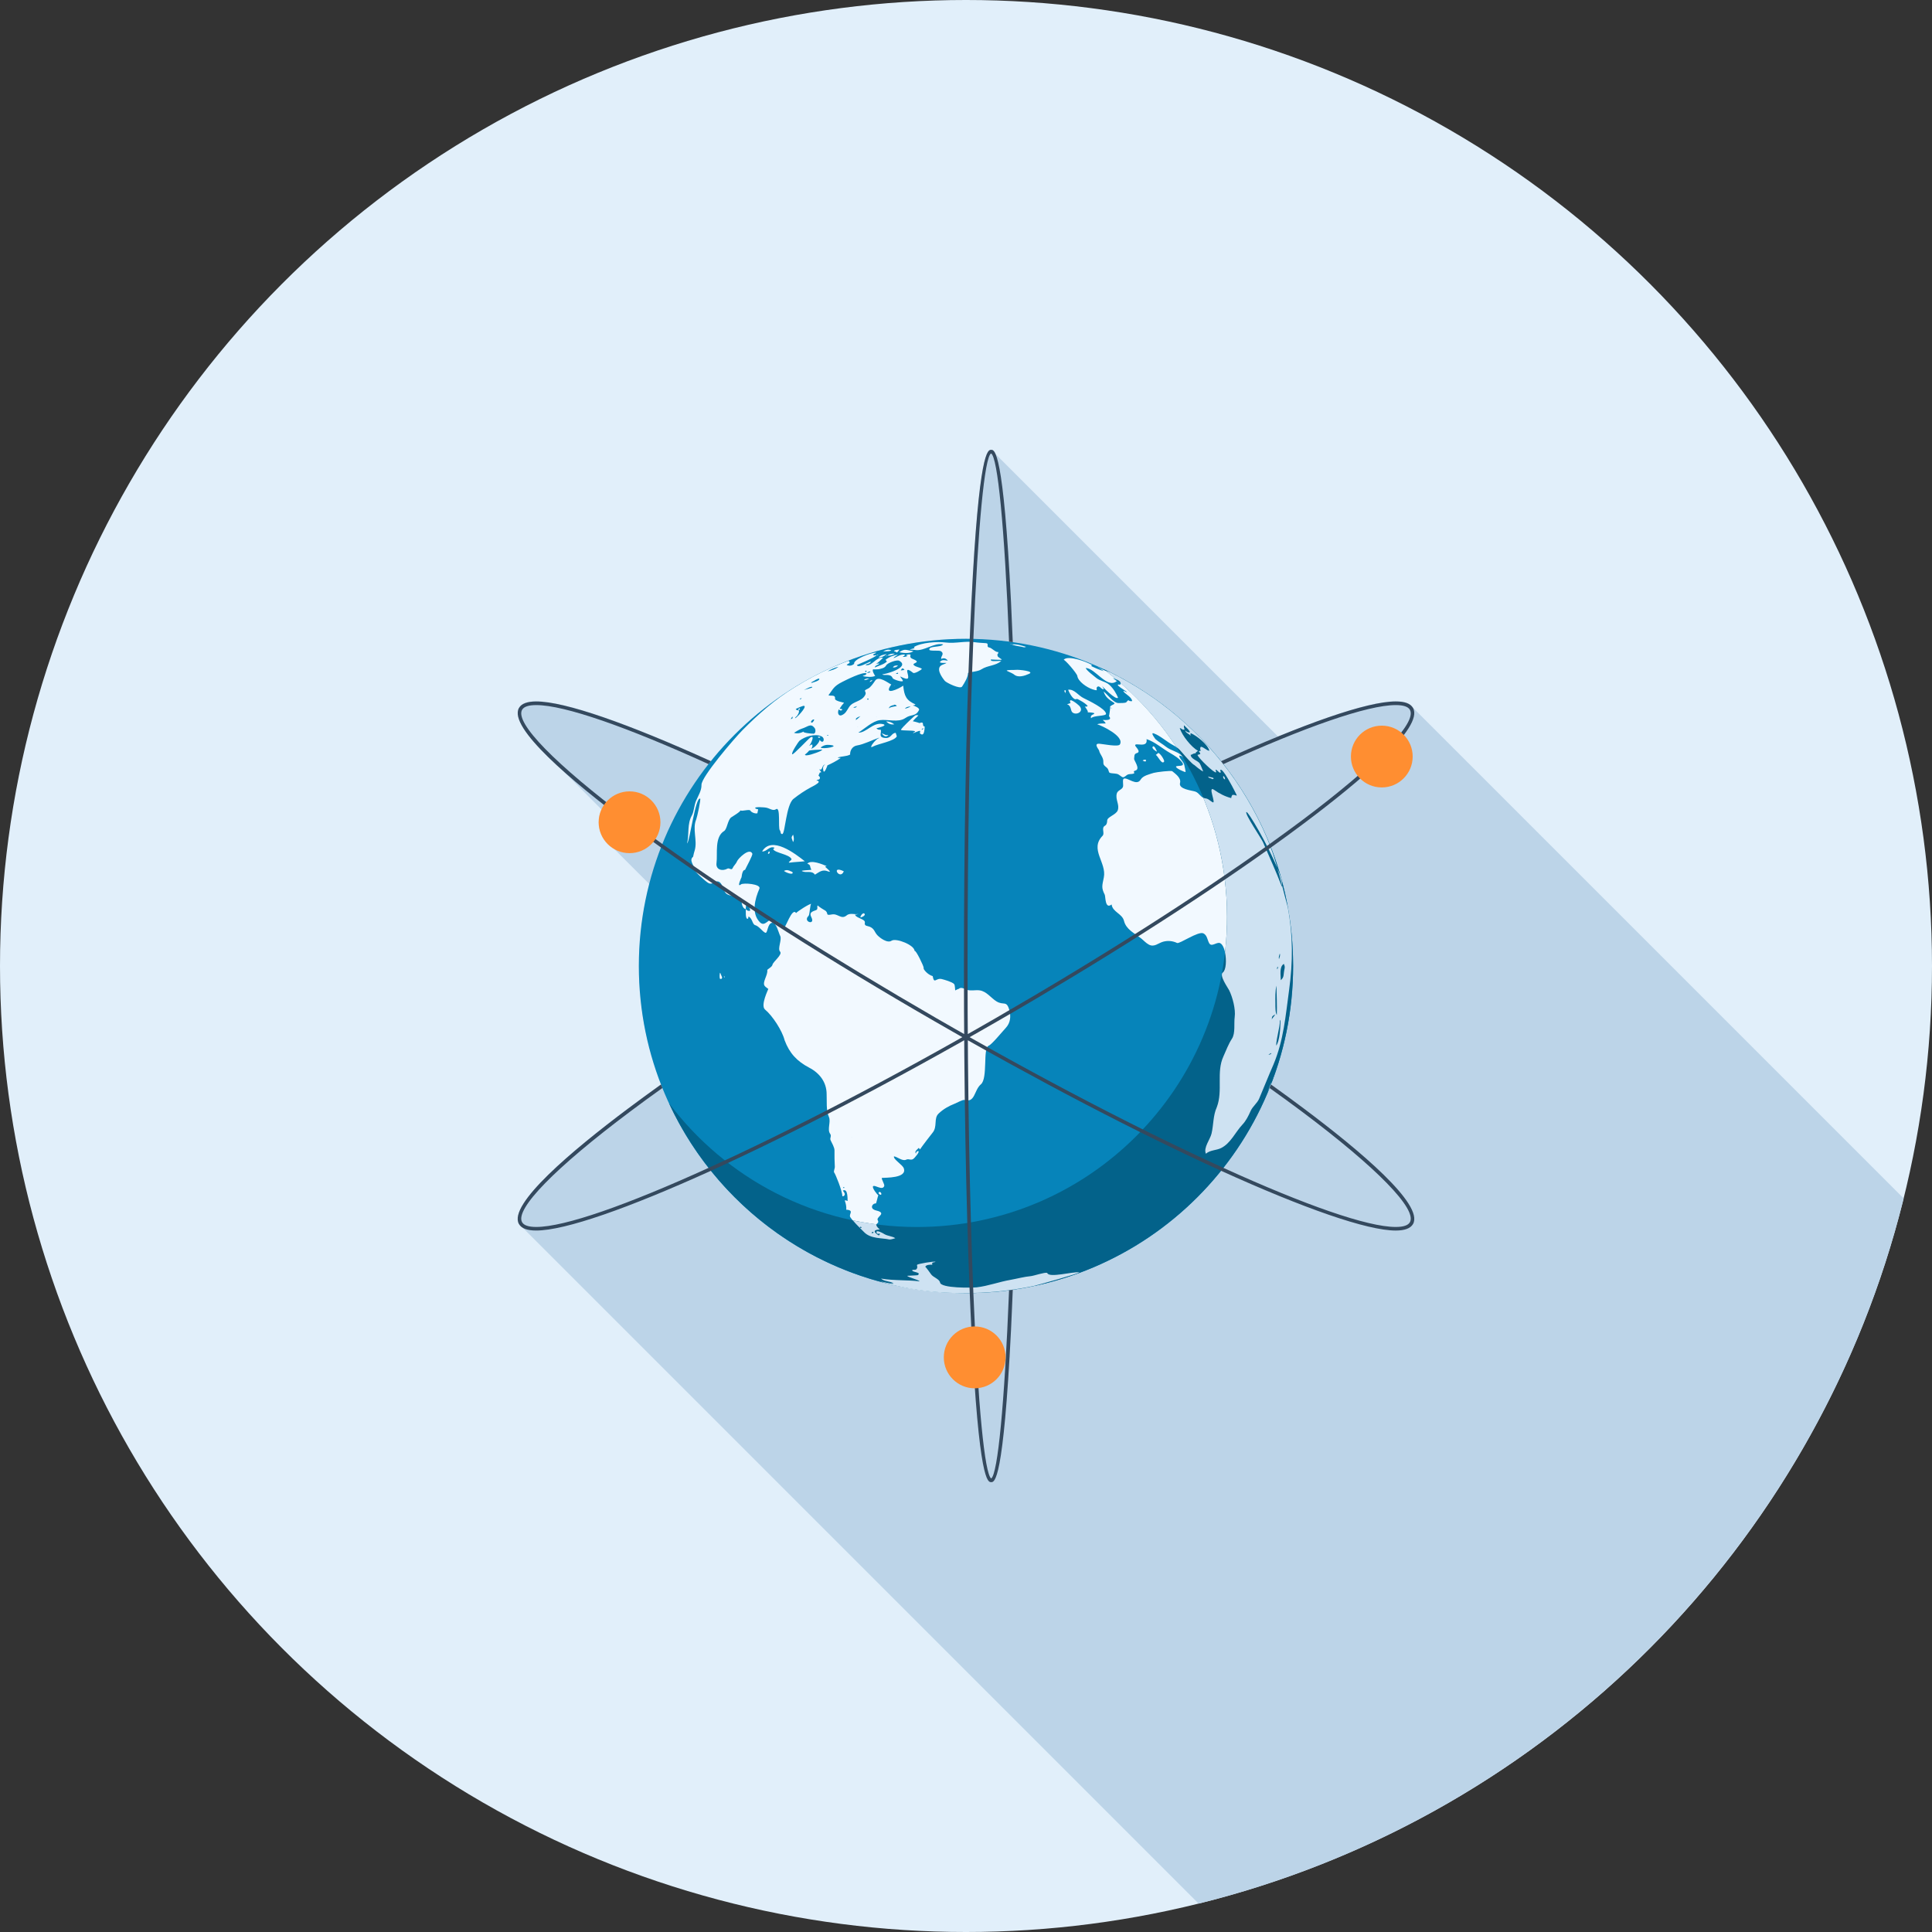 <svg xmlns="http://www.w3.org/2000/svg" viewBox="0 0 512 512" enable-background="new 0 0 512 512"><rect x="0" y="0" width="512" height="512" fill="#333333" stroke="none"/><circle cx="256" cy="256" r="256" fill="#E1EFFA"/><path d="M504.492 317.586l-130.012-130.01c-.044-.092-.133-.179-.261-.266l-.532-.53c-.842-.622-2.074-.929-3.758-.929-5.78 0-16.765 3.392-31.24 9.334l-.013-.008-74.739-74.747-.041-.046c-.515-1.183-.934-1.196-1.196-1.196-.886 0-3.231 0-5.217 40.356-.182 3.141-.358 6.367-.492 9.728v.044l-.968-.044c-11.013 0-21.491 2.122-31.117 5.837h-.046l-.62.264c-1.014.399-2.079.794-3.052 1.239-.264.084-.53.177-.791.31-1.595.717-3.174 1.516-4.733 2.342v-.003l-.532.266c-.612.31-1.193.668-1.812 1.019-.883.527-1.861 1.014-2.739 1.59l-1.329.883c-1.777 1.152-3.512 2.365-5.197 3.63-.517.387-1.006.801-1.51 1.201-.832.653-1.69 1.288-2.486 1.976l-.507.474c-4.032 3.469-7.729 7.299-11.057 11.438l-.059.067-.056-.02.056-.069c-21.883-9.946-38.679-15.864-46.318-15.864-2.396 0-3.901.576-4.559 1.728-.154.261-.241.55-.302.863l-.013.205c-.015.253-.015.512.013.794l.059.276c.049.276.131.568.228.873l.1.264c.136.361.305.742.517 1.126l.038.079c.689 1.283 1.697 2.701 2.985 4.221l.174.177.092.087c2.004 2.324 4.613 4.882 7.572 7.529l.069.074 10.301 10.345.077.082c-.463 1.016-.783 2.109-.783 3.32 0 .717.123 1.393.292 2.058l.123.394c.614 1.91 1.871 3.507 3.558 4.526l9.464 9.464.049.056c-1.802 6.904-2.834 14.106-2.834 21.56 0 11.087 2.122 21.614 5.962 31.378-2.998 2.127-6.141 4.419-8.835 6.421-14.804 11.131-31.867 25.457-28.908 30.628l.837.835 179.256 179.259c91.871-22.72 164.145-95.02 186.842-186.888z" fill="#BCD4E8"/><path d="M342.692 255.987c0 47.875-38.822 86.7-86.705 86.7-47.877 0-86.687-38.825-86.687-86.7 0-47.885 38.81-86.694 86.687-86.694 47.882 0 86.705 38.812 86.705 86.694z" fill="#0684BA"/><path d="M235.704 328.474c.353.054 1.277-.261 1.551-.338-.653-.512-2.04-.579-2.87-1.075.074.028-2.601-1.572-2.028-.246.133.315.645.028.87.189-.31.479-.456.33-.105.548 0-.008-2.975-1.61.018-1.723-2.068-1.846.131-1.27-.525-2.45-.443-.796 1.746-1.551.563-2.255-.556-.315-1.18-.261-1.754-.668-.824-.584-.046-1.628.712-1.531.077 0 .479-1.856.62-2.163-.218-.1-1.754-1.987-1.377-2.396.453-.466 2.445 1.234 2.941-.031.184-.456-.709-1.677-.632-2.176.906-.092 6.82.133 5.814-2.573-.358-.947-2.844-2.365-2.588-3.146.876.133 2.294 1.375 3.228.886.765-.387 1.367.451 2.168-.451.143-.161 1.449-1.559 1.073-1.825-.397-.008-.617.21-.65.689-.479-.64.338-1.083.765-1.546.087.141.182.279.302.415.484-.753 3.231-4.321 3.313-4.39 1.4-1.638.246-3.814 1.633-5.12 1.265-1.196 2.639-1.969 4.221-2.593.484-.202 2.232-1.121 2.583-1.004 2.9.883 2.55-2.593 4.401-4.152 1.874-1.572.484-9.6 2.022-10.197.829-.323 3.31-3.361 4.572-4.754 1.242-1.334 1.405-3.054.927-4.741-.73-2.614-1.467-1.137-3.351-2.255-1.495-.899-2.655-2.696-4.516-2.949-1.088-.148-2.24.197-3.32-.133-.448-.156-1.708-.901-2.163-.261.069-.113-1.019.392-.945.428-.123-.074-.018-1.426-.366-1.748-.566-.54-2.506-1.096-3.205-1.27-1.608-.415-2.012 1.503-2.437-.791-1.329-.353-2.647-1.91-2.422-2.289.131-.164-2.074-4.8-2.368-4.372-.023-1.567-4.854-3.476-6.075-2.739-1.098.799-3.131-.724-3.807-1.454-.773-.822-.737-1.708-2.028-2.24-.538-.233-1.475-.115-1.272-1.055.218-.998-2.376-1.19-2.614-2.153.374.059.678-.123 1.006-.215-.993.356-2.22-.379-3.215.428-1.434 1.201-2.312-.561-3.904-.253-1.999.387-.645-.343-1.917-1.119.527.323-2.348-1.321-1.672-1.265-.612-.069.077.991-.589 1.229-1.039.387-1.946.62-1.272 1.897 1.152 2.284-2.412 1.201-.735-.369.305-.276.392-3.261.727-3.164-.428-.131-3.684 1.987-4.045 2.424-1.055-1.664-2.803 4.145-3.397 4.178-.305-1.413-1.667-1.994-2.834-2.437-1.016-.376-2.035 2.035-3.343.709-2.353-2.368-1.329-6.188-.141-8.911.52-1.244-4.306-1.623-4.908-1.124-1.18.975.177-1.974.169-1.894.141-1.19.415-1.976.929-1.956.312-.719 2.107-3.93 1.928-4.314-.732-1.697-3.779 1.298-4.06 2.051-.3.737-.891 1.152-1.17 1.812-.292.66-.85-.151-1.344.105-1.313.753-3.19.369-2.908-1.531.302-2.319-.576-6.856 2.01-8.428.783-.492.911-2.772 1.823-3.581.108-.105 2.721-1.615 2.465-1.91.389.399 2.435-.415 2.708.118.182.433 1.39.888 1.833.65-.028.054.197-1.014.197-1.024-.049-.01-.835-.123-.794-.387.074-.34 2.537-.11 2.604-.102 1.155.082 2.033 1.05 2.89.468 1.324-.904.512 5.046 1.047 5.586.289.33.084 1.047.645.983.75-.069.998-7.734 2.964-9.321 1.449-1.152 3.005-2.199 4.616-3.062.512-.261 1.825-.904 2.092-1.398-.054-.238-.317-.54-.563-.279-.087-.468.701-.184.845-.671.148-.502-.402-.65-.346-.824-.02.041.492-1.006.33-.852l.02.102c.814.118-.169-.758-.21-.87 1.047.543.612-1.144 1.628-1.236-.73.31-.589 1.124-.494 1.618.218 1.085 1.17-1.505 1.062-1.4.957-.407 2.488-1.203 3.528-1.946-.246-.113-.507.084-.786-.133 1.057-.381 2.253-.246 3.287-.783-.056-1.078.596-2.202 1.792-2.412 1.851-.294 4.032-1.434 5.878-2.066-.287.653.156.154.653.387-.596-1.562-3.884 2.908-2.324 1.992 1.329-.758 5.77-1.446 6.377-2.739-.013-.054-.302-.916-.289-.916-1.096 0-1.193 1.359-2.527 1.359-2.465-.038-.998-1.546-1.495-2.214-.435.1-.806-.036-1.098-.366.236-.056 3.277-.748 1.672-1.114-2.609-.558-4.316 2.335-6.464 2.276 1.6-.988 3.766-3.067 5.704-3.313 2.068-.287 4.915.727 6.743-.553 1.597-1.119 2.711-.294 3.63-2.122.284-.499-1.175-1.121-1.559-1.201.161-.189.492 0 .599-.302-2.419-1.085-2.934-2.171-3.22-4.964-1.239.893-5.396 2.811-3.174-.312-.794-.348-3.315-2.44-4.275-1.001-.453.653-1.152 1.756-1.882 2.094-1.664.748-.197.596-.745 1.692-.942 1.828-3.187 1.572-4.25 3.167-.668 1.004-.888 1.708-1.935 2.179-.909.404-1.257-.676-.812-1.539.33.366.62.415.886.148.077-.374-.494-.189-.653-.343.325-.563.712-1.075 1.165-1.556-.154-.079-2.483-.456-2.396-1.07.156-1.26-1.446-.568-1.728-.955 1.244-1.562 1.249-2.296 3.686-3.515.837-.422 5.514-2.813 6.392-2.22-.113.543-.707.422-1.006.699.678.182 2.627.387 3.302-.082-.154-.115-.947-1.428-.53-1.723-.074.056 1.336.018 1.444-.01.75-.184 1.58-.276 2.007-1.042.376-.668 2.844-1.546 3.436-1.216 3.231 1.825-4.385 3.779-4.46 3.571.151.545 2.217-.361 2.719 1.037.128.351 2.468 1.111 2.703.773.131-.159-.66-1.011-.707-1.219 2.447 1.175 2.317.573 1.915-1.068-.387-1.562 1.436.095 1.546.138.399.218 2.066-.732 2.304-1.075-.596-.471-1.631-.443-2.156-1.024-.484-.463 1.293-.584.668-1.103-.735-.62-1.925-.453-1.513-1.651-.412-.115-.817-.061-1.198.159.102.223.351.059.435.166-.399.253-.855.292-1.326.271.159-.197.561-.197.568-.604-1.262-.148-1.938.604-3.036.955.307-.463.837-.604 1.216-.942-1.208.161-2.355.604-3.308 1.388.151.146.274.284.374.453-.919.822-2.163 1.068-3.231 1.567.177-.735.957-.548 1.216-1.088-.399.008-.778.095-1.134.261.445-.064 1.823-1.423 2.132-1.774-1.974-.22-2.803 2.33-4.659 1.964.384-.443 1.162-.212 1.436-.927-.689.084-3.297 1.859-3.73.927-.02-.056 4.78-1.964 5.274-2.642-.33-.046-.673.287-.983-.105.238-.264.625-.282.904-.573-1.562-.01-6.257 1.892-5.903 2.99-.604.494-1.247.625-1.987.307.282-.443 1.306-.458.484-1.114-1.518.563-2.985 1.183-4.467 1.818-3.364 1.495-6.687 3.261-9.812 5.215-5.204 3.203-9.48 6.986-13.765 11.295-2.271 2.296-10.941 12.421-10.913 14.531.036 1.559-.886 2.926-1.475 4.326-.471 1.16-.512 2.76-1.088 3.817-1.257 2.243-.681 4.838-1.249 7.411.714-.517 2.186-12.337 3.456-11.889.248.077-.791 4.892-1.037 5.501-1.078 2.468.325 5.494-.369 8.087-.092.246-.445 1.569-.461 1.818-1.183.919.32 2.294.312 3.295 0 .589 3.044 3.267 3.63 3.599 1.277.76 1.533-.589 2.691-.333 1.047.212 1.352 2.099 1.902 2.921.75 1.119 3.599.988 4.073 1.526.338.392.069 2.573 1.354 2.88-.005-.148-.02-.929.148-1.032.402-.246 1.229 1.201.95 1.467-.42.1-.773-.054-1.08-.435 0 .182-.218 3.028.609 2.483l.092-.538c1.068.481.993 2.079 1.764 2.284 1.06.307 1.861 1.644 2.647 2.012.717.358.527-2.504 1.889-2.644 1.088-.092 1.708 2.76 2.081 3.451.558 1.001-.763 3.412-.02 4.191.742.794-1.884 2.703-2.012 3.497-.1.617-1.418 1.193-1.375 1.426.102.681-.3 1.585-.538 2.209-.666 1.784-.343 1.94.812 2.77.038.028-2.135 4.339-.888 5.443 1.974 1.615 4.572 5.609 5.204 8.141 1.295 3.456 3.264 5.571 6.554 7.299 2.691 1.398 4.588 3.804 4.588 7.014.092 1.889-.187 4.262.614 6.06.55 1.236-.502 3.274.292 4.398.512.694-.156 1.096.154 1.761.317.701 1.032 1.864 1.024 2.678-.013 1.347-.005 2.947.084 4.311.036.466-.394 1.236-.169 1.541.32.366 2.148 4.864 2.148 6.188-.005.323 1.39-.084.125-1.377 1.518-.835 1.201 2.711 1.313 2.732-1.367-.458-.484-.077-.379 1.664.067 1.037-.274.532.584.722 1.334.315 0 1.216.494 1.93 1.009 1.462 2.555 2.798 3.617 3.912 1.741 1.834 4.69 1.54 6.74 1.978.282.046-.386-.095 0 0zm5.648-141.32c-.481.422-.998.504-1.536.668.376-.576.952-.479 1.536-.668zm-4.508-.394c.343-.036.625.056.814.307.005.125-1.856.218-2.13.704.225-.822.921-.694 1.316-1.011.189.243-.395.317 0 0zm-4.552 3.215c.397.095-.561-.082 0 0zm-2.494-4.751c.177-.197.31-.161.397.095-.166.194-.304.156-.397-.095zm-2.48 7.416c-.691-.051.742.015 0 0zm.75-2.88c-2.419 2.273-.553.028-1.252.732l-.038.077c-.182-.225 1.223-.799 1.29-.809-.307.294-.42.077 0 0zm-.904-2.67c-.428.512-.428.512-1.039.394.322-.223.742-.141 1.039-.394zm10.78-8.512l-.563.005c.794-.645.635-.005.563-.005zm1.756-1.155c-.276.3-.645.128-.983.271.351-.685.407-.693.983-.271zm-9.776.786c.205-.189.453-.271.704-.256.246.343-1.47.538-.704.256.105-.179-.097.046 0 0zm-.448-.489c.284.123.261.246-.069.387-.231-.138-.197-.264.069-.387zm-12.629 21.571c.02 0-3.786 1.516-3.497.576-.1.294 1.306-1.068 1.011-.947.312-.131 2.862-.287 3.602-.282-.389.384-.75.517-1.116.653zm3.039-1.877c3.133.302-1.869 1.242-2.404.689.714-.609 1.536-.791 2.404-.689zm-.517-19.509c.837-.538 1.736-.952 2.829-1.201-.804.676-1.871.945-2.857 1.216l.028-.015zm.174 16.947c-.148.151-.276.141-.407 0 .187-.069.374-.126.407 0zm-.927 1.881zm-.926-1.602c1.142.532.484 2.312-.486.927-.038.819-1.469 2.204-2.243 2.368.302-.323.399-.681.31-1.075-.246-.182-.717.366-.98.358.108.499 2.051-3.328.422-2.232-.607.463-4.526 4.641-4.756 4.411-.366-.366 1.733-3.446 1.889-3.553 1.343-1.12 4.144-2 5.844-1.204zm-2.179-14.577c.159-.108 1.408-.873 1.569-.691.422.502-2.012 1.121-2.135 1.137.141-.297.371-.343.566-.446.435-.256-.195.103 0 0zm.261 10.227c-.005.054-.492 1.024-.814.64-.233-.271.727-1.077.814-.64-.038.254-.023-.122 0 0zm-2.76-7.905c.156 0 2.186-1.265 2.255-.745.021.149-2.482.781-2.255.745zm-.555 2.112c-.125.228-.246.34-.532.34.112-.235.289-.273.532-.34zm-1.423 4.905c.3-.218.955-1.285.625-1.708.174.225-1.224-.148-.584-.387.264-.092 1.861-.96 2.115-.689.456.463-1.987 3.034-2.483 3.249.045-.263.196-.368.327-.465zm1.395 3.233c1.761-.55 2.388-1.554 3.448-.21.392.502.323 1.795-.612 1.482.248.095-2.852-.207-2.286-.55-.625.402-1.825.668-2.552.346.676-.389 1.28-.824 2.002-1.068zm-2.437-3.261c.156.407.038.625-.443.701l.443-.701zm-24.896 37.844c-.794-.028.622-.028 0 0zm10.035 7.202c-.218.074.632-.139 0 0zm24.52 8.102c-.423-.064.509.044 0 0zm4.019 71.846c-.684-.117.368-.547 0 0zm1.774-35.937zm.281 22.405c-.437.141.484-.197 0 0zm2.371 24.11c-.32-.174-.32-.279-.02-.33.353.128.358.261.02.33-.138-.007.108.052 0 0zm3.121 1.378c-.323-.064-.294-.197.1-.379.266.112.238.243-.1.379zm-6.623-8.919l-.108.036c.1-.072.128-.095.108-.036zm7.767-144.277h-.02l.015-.02.005.02zm-29.443 13.955h-.02.02zm.812-.704zm137.546 53.586h.008c-1.692-6.244-2.957-12.421-5.555-18.468-3.062-7.194-7.107-13.97-11.999-20.073-4.6-5.765-9.923-10.929-15.831-15.352-2.865-2.148-5.862-4.106-8.991-5.893-1.487-.858-3.021-1.654-4.549-2.422-.681-.317-3.041-.95-3.392-1.521.023.256 1.377.945 1.551 1.134-.906-.233-3.336-1.265-3.364-1.426.044-.113.248 0 .233-.197-1.37-.863-6.495-2.747-7.521-1.359.225-.269 3.528 3.561 3.633 4.239.202 1.49 2.534 3.067 4.017 3.553 2.071.694.52-.23 1.398-.722.548-.282 1.068.937 1.592.666l.015-.038c-.141-.276-.302-.561-.471-.852-.141 0 3.743 4.019 4.242 3.151-.474-1.088-1.16-2.332-2.263-3.356-.983-.914-2.519-1.006-3.574-1.917-.54-.463-2.519-1.91-2.732-2.586 2.614.092 5.627 5.627 8.246 3.479-.351-.256-.707-.522-1.052-.812.479.148 2.662.847 1.925 1.764-2.081-.366 1.782 1.759 1.833 1.989-.374-.028-.632-.325-.983-.358.141.735 2.204 1.475 2.345 2.721-1.242.187-.701-.758-1.503.253-.261.32-1.37.225-1.987.266-1.428.123-3.013-2.312-4.076-3.062.443 1.362 1.18 1.994 2.706 2.954.737.422-1.024.612-1.014 1.219.064 0 .479.218.466.335 0 .077-.392-.279-.466-.335.156-.092-.238 2.388-.271 2.353 1.172 1.362-1.572.975-1.638 1.011.218.31.648.484.753.927-.801.056-1.446-.072-2.232.218 1.137.325 7.337 3.205 5.998 5.361-.451.707-4.664-.166-5.43-.205-1.636-.108-.113 1.556-.084 1.754.266 1.236 1.229 1.784 1.144 3.223-.069 1.024.978 1.062 1.301 1.915.274.763.113.824.906.932 1.393.172 1.421-.036 2.593.878.814.64 1.144-.612 2.127-.64 2.465-.113.366-.612 1.546-.945 1.462-.404-.407-2.703-.315-3.133.097-.607-.092-1.275.714-1.503 1.236-.333-.343-1.631-.428-1.984-.238-1.011 3.448.878 3.005-1.718 2.115.655 4.301 2.588 6.257 3.686 1.16.691 2.312 1.359 3.154 2.452.998 1.303-1.441.768-1.595 1.142-.148.412 2.158 1.457 2.527 1.446.043-.233-.279-1.569-.323-1.802-.113-.922-1.441-1.833-1.347-2.568.435.036.822.207 1.144.481-1.242-1.541-3.246-1.687-4.664-2.811-.87-.709-1.93-1.265-2.76-1.994-.005 0-1.516-1.917-.463-1.549 1.651.576 3.456 2.25 5.14 3.133 1.341.712 1.687 1.134 2.67 2.289.379.451 2.458 2.842 2.908 2.934-.015-.026 1.692 1.492 2.368 1.718-.31-.694-.579-1.562-.914-2.117-.471-.75-2.396-1.172-2.396-2.299.43.031.492-.422 1.421-.394-.499-.01.602-.735.532-.63-1.789-1.016-4.214-4.017-4.864-6.054.489.02.773.681 1.298.338-.174-.338-.218-.701-.174-1.08.148.161 1.841 1.615 1.51 1.907-.484-.008-.87-.205-1.216-.581.225.85 1.096.868 1.434 1.462.051-.236-.12-.43.077-.694 1.495.617 4.516 2.985 4.931 4.646-.653.069-1.902-1.318-2.337-.973-.148.33-.136.66.069.988-.205 0-.379.056-.556.136.233.197.374.451.415.745-.241.077-.499.151-.745.218.21.84 4.613 5.018 4.915 4.608.105-.148-.182-.568-.105-.643.241-.264.927.945 1.285.712.282-.189-.294-.566.036-.73.668-.338 3.302 4.813 3.617 5.425 1.277 2.399.428.937-.532 1.265-.148.243-.261.502-.266.799-1.546-.356-3.226-1.236-4.483-2.135-1.974-1.441.655 3.896-.497 3.223-.681-.379-1.068-.95-1.917-1.011-1.193-.125-1.546-1.426-2.647-1.792-.919-.302-4.495-.617-4.032-2.284.374-1.405-1.434-2.557-2.035-3.087-.31-.284-4.278.23-4.931.417-1.098.358-2.826.717-3.443 1.741-1.052 1.897-3.482-.604-4.467-.212-.512.207-.013 1.774-.287 2.276-.376.742-1.354.801-1.6 1.682-.422 1.633.814 2.959.246 4.46-.451 1.183-2.752 1.7-2.788 2.683-.008.512-.105 1.103-.596 1.38-1.047.586.028 1.966-.625 2.665-3.517 3.574 1.129 7.094.33 11.041-.435 2.214-.714 2.678.253 4.6.218.492.051 3.948 1.813 2.557.225 2.004 2.824 2.435 3.279 4.355.563 2.276 2.788 3.279 4.536 4.636.694.55 1.285 1.247 2.079 1.664 1.434.737 2.401-.399 3.766-.786 1.234-.34 2.514-.218 3.686.338.66.317 5.624-3.21 6.981-2.542.986.486 1.039 1.697 1.498 2.55.637 1.229 2.015-.371 2.929.036 1.631.732 2.115 6.694.722 7.788-1.016.763 1.349 4.024 1.672 4.685.919 1.841 1.761 5.064 1.475 7.114-.233 1.651.218 4.27-.722 5.729-.95 1.459-1.498 2.993-2.255 4.669-1.969 4.242-.084 9.052-1.761 13.478-1.024 2.255-.842 4.662-1.405 7.03-.358 1.526-2.196 3.715-1.49 5.309 1.124-.998 2.775-.87 4.009-1.49 2.565-1.262 3.791-4.234 5.655-6.208.991-1.039 1.623-2.353 2.204-3.661.556-1.216 1.7-1.994 2.227-3.187 1.298-3.041 2.478-6.047 3.804-9.075 2.739-6.546 3.195-12.823 4.157-19.812 1.003-7.417 1.023-14.465-.367-21.853zm-6.546-17.221c-.353-.881-4.972-7.652-4.419-8.023.602-.387 10.478 17.091 9.411 19.802-1.526-3.979-3.307-7.858-4.992-11.779zm4.234 30.927c-.189-.484.069-.906.189-1.467.219.602-.107 1.006-.189 1.467zm-.512 2.739c-.023-.292-.036-.535.161-.745.139.302.006.487-.161.745zm-1.646 22.436c-.174.077-.366.133-.532.189-.317 0 .584-.443.632-.463-.048.154-.048.22-.1.274zm.254-9.114c-.005-.814.015-.865.842-1.393-.159.589-.75.851-.842 1.393zm.934-4.236c-.015-1.526-.069-3.302.266-4.79.061 2.578.189 5.181.105 7.78-.404-.541-.371-2.33-.371-2.99zm1.349 4.853c-.02 1.39-.218 5.169-1.144 6.257.1-2.36.957-4.48 1.014-6.828.194.241.13.407.13.571zm1.088-14.18c-.392 1.672-.008 2.189-1.006 3.103-.015-1.239-.458-3.592.806-4.319.175.402.313.73.2 1.216zm-54.42 80.528c.133.253-10.908 3.359-12.029 3.602-4.595.97-9.236 1.559-13.926 1.797-8.904.435-18.232-.376-26.793-2.977 1.106.113 2.445.689 3.561.512-1.075-.668-2.388-.435-3.351-1.277 3.581.589 6.994.315 10.268.745-.348-.458-3.336-1.172-3.305-1.482.417-.036 2.719-.12 2.798-.174 1.088-.842-1.725-.745-1.462-1.341.069-.166.837.092 1.116-.261.428-.568 0-.87.169-1.149.12-.241 4.431-.993 4.89-.801-.507.294-1.088-.044-.878.796-.428-.064-1.766-.015-1.853.561.031-.141 1.467 1.856 1.521 1.953.494.788 2.214 1.249 2.383 2.186.266 1.58 8.481 1.413 9.72 1.285 3.059-.358 5.932-1.459 8.952-1.979 1.789-.323 3.587-.822 5.399-.991.858-.092 3.666-1.075 4.332-.858.409 1.468 6.97-.434 8.488-.147.013.041-.246-.036 0 0zm49.935-47.852c.351-.899.637-1.81 1.075-2.675-.291.929-.675 1.787-1.075 2.675zm1.424-3.594l.141-.33c-.001.141-.077.233-.141.33zm-94.81-113.485c-.456-.095-.955-.044-1.446-.102.253-.23 1.713-.284 1.075-.684 2.007-1.226 6.188-1.49 8.476-1.198 2.588.32 5.176-.494 7.706-.074 1.039.148 1.92.169 2.954.248.901.095-.118 1.021.901 1.162.576.084 1.789 1.446 2.337 1.144-.02.955-.448.282-.154 1.18.069.197 1.129.801 1.088.87-.097.141-2.977-.061-2.844-.028-.23-.036.044.451.233.366.576.161 1.812-.036 2.445.02-1.454 1.313-3.617 1.152-5.24 2.212-.986.635-2.473.576-3.558.963 0 1.126-.837 2.478-1.567 3.61-.52.786-4.186-1.029-4.572-1.503-.786-.952-2.619-3.479-.64-4.273 2.399-.934.005-.164-.699-.681.576-.796 1.216-.522 2.127-.399-.468-.64-1.042-.812-1.736-.463-.236-.691.988-1.316-.095-2.051-.456-.32-2.995.054-3.069-.397-.154-1.114 3.09-.512 3.666-1.426-2.429-.508-5.035 1.86-7.388 1.504-.458-.094.435.057 0 0zm45.647 16.52c.379-.051-.504-1.285-.722-1.531.271.028.504.049.758-.105-.202-.576-2.724-2.03-2.908-1.917-.955.594-2.148-2.079-2.268-2.435 1.631-.243 2.647 1.528 4.134 2.237 1.236.612 5.768 2.767 5.908 4.122.092.689-3.428.397-3.955 1.206-.399-.983.881-.975.845-1.303-.041-.225-1.623-.297-1.792-.274zm-46.195 1.277c-.238.177-3.32 3.08-3.238 3.364.069.264 3.19.077 3.722.369-.028.358-.456.182-.52.481.397 0 1.651-.773 1.866-.54.023.192-.003.381-.102.568 1.377 1.359 1.249-1.595 1.321-1.756-.97-.125.202-1.492-1.434-.911.113-.038-1.769-.556-1.664-.453-.156-.141 1.329-1.434 1.428-1.6-.864-.208-.972.166-1.379.478-.535.379.105-.084 0 0zm3.026 3.211c.12.125-.22.125 0 0zm-.696-.08c.082-.108.604-.317.289-.013-.113.205-.568.341-.289.013zm-2.184-3.533h.028l.005.028-.033-.028zm-2.744 2.791c.069 0 .141 0 .2.054-.075-.003-.418-.018-.2-.054zm-30.088 36.155c-.85.095.548-.658.435-.934-.576-1.313-4.508-1.615-4.874-2.657.172-.064.294-.187.343-.356-1.349-.55-2.035 1.106-3.267.988 2.542-4.278 8.801.625 11.32 2.601-1.31.161-2.644.181-3.957.358zm3.269 2.288c-.63-.279 2.079-.256 2.44-.407-.527-.822-.056-1.265-1.088-1.585.955-1.157 4.111.192 5.105.622-.084.148-.287.02-.379.189.077.082 2.163 1.784.765 1.216-1.539-.645-2.396.253-3.469.87-.852-1.217-2.247-.367-3.374-.905zm73.408-43.855c1.475 1.528-.822 2.688-1.848 1.713-.504-.535-.218-1.748-1.382-2.117.307-.092.632-.184.927-.302-.794-1.882 1.922.302 2.303.706zm-19.207-9.27c-.077-.312 2.127-.174 2.478-.243.596-.095 5.015.346 3.459 1.047-1.211.538-2.957 1.152-4.088.115-.278-.238-1.821-.865-1.849-.919zm40.14 21.781c.507 0 1.769 1.971 1.559 2.296-.596.932-1.572-1.418-2.186-1.784.228-.162.433-.32.627-.512zm-68.597-26.693c1.498-1.121 1.846-.489 3.715-.3-.605.545-2.041.655-3.715.3.414-.308 1.674.355 0 0zm33.098-1.293c-1.124-.302-2.271-.343-3.346-.781 1.288-.148 2.836.348 3.73.612.304.089-.461.151-.384.169-1.124-.302.089.018 0 0zm-3.344-.781l-.371.044c.126-.121.254-.128.371-.044zm-58.426 60.175c.236.028.374.156.415.374-.159.625-2.102-.251-2.309-.525.675-.399 1.3-.169 1.894.151zm13.952-.048c-1.022 2.521-3.633-1.772 0 0-.151.368-.612-.295 0 0zm4.037 12.265c.023-.067.092-.095.182-.108l-.182.108zm.345-.067c-.044-.008.282-1.032.937-1.08.789.463-.553 1.126-.937 1.08zm8.215-70.786c-.689.461-1.523.156-2.25.425 1.006-.692 1.462-.638 2.25-.425-.688.46-.128-.029 0 0zm-26.055 50.834c-.274-1.032-.673-1.055.028-1.956.263.957.263 1.533-.028 1.956-.108-.428.291-.423 0 0zm-18.801 35.852c-.013.387-.187.512-.55.387-.123-.118-.179-1.364.046-1.623.171.402.345.801.504 1.236.072.164-.159-.435 0 0zm43.464-67.814c.801-.028 1.449.225 2.166.758-.945.174-1.562-.19-2.166-.758zm71.79 8.005l.015.008c-.246-.059-1.651-.927-1.075-1.377.41-.31 1.014 1.228 1.06 1.369zm14.561 7.235c-.274-.276-.85-.082-.998-.653.484.259 1.032.133 1.503.504-.19.126-.346.31-.505.149zm-83.73-33.634c-.151-.207-.394-.077-.543-.248.399-.453.952-.284 1.436-.422-.017.041-.593 1.111-.893.67zm-2.437.54c-.643.474-1.298.947-2.191.878.591-.629 1.405-.724 2.191-.878zm-.228 21.464c.179.028.356-.026.645-.038-.852 1.042-1.848-.422-1.633-.474-.151.033.937.499.988.512zm.356-21.056c.604-.479 1.313-.566 2.035-.504-.624.373-1.29.57-2.035.504zm67.85 27.888c-.676-.1 1.277-.717.576.182-.22-.021-.402-.072-.576-.182zm21.658 4.951c-.43-.212-.586-.479-.458-.963.348.257.478.52.458.963zm-88.026-29.693c.269-.435.52-.55 1.377-.532-.43.483-.872.552-1.377.532zm-6.241 2.908c-.502.274-.873.456-1.4.435.376-.435.811-.415 1.4-.435zm52.029 3.581c-.1.189-.008.305.141.451-.161-.064-.758-.822-.302-.95.21.105.261.254.161.499zm-78.415 42.455c-.018.31-.169.451-.438.443-.135-.253.307-.978.438-.443zm29.192 90.043c.223.084.353.253.387.504-.001.753-1.37-.406-.387-.504zm-1.966-135.631c-.161.246-.387.379-.758.502.187-.407.443-.469.758-.502zm-39.207 78.615c-.082.873-.271-.832 0 0-.018.097-.038-.095 0 0zm44.995-77.166l.115.028c-.102.061-.3.061-.115-.028zm-3.868-8.266l-.312.049c.099-.08.204-.08.312-.049zm-.346.056l.036-.008-.036.008zm-.417.118l-.013.02.013-.02zm0 0c.095-.125.246-.113.387-.118-.101.146-.231.174-.387.118zm2.747.141h.015-.015zm0 .007c-.028.169-.143.141-.261.141.051-.141.148-.148.261-.141zm-31.89 88.819zm92.715-82.012c.535.149.044.11 0 0zm-13.383 3.282l-.015-.01c.044 0 .061.046.044.118l-.029-.108zm-47.709-9.951h.005l-.013.008.008-.008zm-.181.036l.174-.028c-.082.12-.139.12-.174.028zm78.994 26.801v-.013l.013.02-.013-.007zm-68.813 55.898c-.254-.216.192-.154 0 0zm41.211 80.547l-.054.02.054-.051v.031zm-.054.021zm-69.258-141.944c.044-.01.847-.105.558.205-.307.168-.484.084-.558-.205.094-.011.007.168 0 0zm-5.069-7.058c-.223-.148-.169-.31.148-.479.274.1.233.261-.148.479-.097-.013.192-.049 0 0z" fill="#F2F9FF"/><path d="M292.357 177.28c19.94 15.009 32.819 38.858 32.819 65.705 0 45.399-36.795 82.186-82.184 82.186-26.849 0-50.708-12.879-65.702-32.812 13.752 29.709 43.812 50.33 78.694 50.33 47.882 0 86.705-38.825 86.705-86.7.003-34.892-20.621-64.934-50.332-78.709z" fill="#03628A"/><path d="M324.644 206.579c-.43-.212-.586-.479-.458-.963.348.257.478.52.458.963zm-88.94 121.895c-2.051-.438-5.002-.143-6.738-1.974-.86-.899-2.012-1.946-2.972-3.098 2.074.443 4.17.781 6.295 1.055-.118.238-.036.576.852 1.375-2.993.113-.018 1.715-.018 1.723-.351-.218-.205-.069.105-.548-.225-.161-.737.125-.87-.189-.576-1.329 2.099.271 2.028.246.829.497 2.217.563 2.87 1.075-.274.077-1.172.384-1.539.338l-.013-.003zm-7.631-3.367c-.3.051-.3.156.02.33.341-.069.336-.202-.02-.33zm3.241 1.329c-.394.182-.422.315-.1.379.341-.136.369-.267.1-.379zm90.365-120.159c-.471-.374-1.016-.246-1.503-.504.148.571.722.374.998.653h.008c.152.153.323-.023.497-.149zm-8.299-5.732l.287.177c-.113-.125-.253-.212-.374-.323l.087.146zm.287.177l.013.005-.013-.02v.015zm-77.947 127.752h-.013.013zm99.108-105.014l-.097-.225.097.225zm-48.876 113.728c-1.608-.253-8.028 1.587-8.428.141-.668-.218-3.474.765-4.332.858-1.812.166-3.61.668-5.399.991-3.021.52-5.893 1.623-8.952 1.979-1.242.128-9.454.294-9.72-1.285-.169-.934-1.889-1.398-2.383-2.186-.054-.097-1.49-2.092-1.521-1.953.087-.576 1.426-.625 1.853-.561-.21-.837.374-.499.878-.796-.456-.189-4.769.563-4.89.801-.169.279.261.584-.169 1.149-.279.353-1.047.092-1.116.261-.264.596 2.55.499 1.462 1.341-.082.054-2.381.141-2.798.174-.033.31 2.957 1.024 3.305 1.482-3.272-.43-6.687-.156-10.268-.745.963.842 2.276.609 3.351 1.277-1.116.174-2.455-.399-3.561-.512 8.561 2.601 17.889 3.412 26.793 2.977 4.69-.238 9.334-.827 13.926-1.797 1.121-.246 12.163-3.351 12.029-3.602l-.06.006zm54.474-80.484l.008-.044-.008.044zm-1.912-26.652c.435 1.539.85 3.054 1.242 4.605.094-.883-.413-2.57-1.242-4.605zm3.118 32.261c-.963 6.989-1.418 13.268-4.157 19.812-1.329 3.029-2.506 6.034-3.804 9.075-.527 1.193-1.672 1.974-2.227 3.187-.584 1.308-1.216 2.619-2.204 3.661-1.864 1.974-3.09 4.946-5.655 6.208-1.234.62-2.885.492-4.009 1.49-.707-1.595 1.132-3.786 1.49-5.309.563-2.368.379-4.774 1.405-7.03 1.677-4.426-.205-9.234 1.761-13.478.758-1.677 1.306-3.21 2.255-4.669.94-1.459.489-4.081.722-5.729.287-2.053-.556-5.276-1.475-7.114-.323-.66-2.691-3.922-1.672-4.685.886-.691 1.006-3.315.579-5.34.351-3.082.54-6.226.54-9.403 0-11.197-2.248-21.888-6.313-31.613.166.069.315.174.532.197.85.061 1.236.632 1.917 1.011 1.152.673-1.475-4.664.497-3.223 1.257.899 2.936 1.779 4.483 2.135.008-.294.12-.556.266-.799.96-.325 1.81 1.134.533-1.265-.315-.612-2.949-5.763-3.617-5.425-.33.164.248.54-.036.73-.358.23-1.044-.975-1.285-.712-.077.074.21.494.105.643-.302.41-4.705-3.768-4.915-4.608.246-.067.504-.141.745-.218-.044-.294-.182-.548-.415-.745.174-.079.351-.136.556-.136-.205-.325-.218-.658-.069-.988.435-.343 1.684 1.044 2.337.973-.415-1.661-3.436-4.029-4.931-4.646-.197.264-.028.461-.077.694-.338-.594-1.208-.612-1.434-1.462.346.376.73.573 1.216.581.33-.292-1.362-1.746-1.51-1.907-.044.379 0 .745.174 1.08-.525.343-.806-.317-1.298-.338.653 2.035 3.075 5.036 4.864 6.054.069-.105-1.032.62-.533.63-.927-.028-.991.425-1.421.394 0 1.126 1.925 1.549 2.396 2.299.338.556.604 1.426.914 2.117-.676-.225-2.383-1.743-2.368-1.718-.451-.092-2.527-2.483-2.908-2.934-.745-.863-1.124-1.324-1.841-1.802-4.137-6.31-9.119-11.999-14.776-16.94-.013-.443-.64-.814-1.224-1.047-.939-.778-1.887-1.562-2.865-2.296.604.21 1.18.394 1.475.54 1.531.768 3.062 1.564 4.549 2.422 3.128 1.787 6.126 3.743 8.991 5.893 5.908 4.426 11.231 9.587 15.831 15.352 4.89 6.103 8.934 12.879 11.999 20.073 1.144 2.675 2.007 5.366 2.788 8.061-2.488-6.07-7.759-15.13-8.202-14.84-.556.374 4.065 7.142 4.419 8.023l.097.225c1.656 3.845 3.4 7.644 4.895 11.553.036-.087.028-.238.036-.356.499 1.925.991 3.863 1.526 5.798h-.008c1.39 7.395 1.37 14.443.356 21.864zm-2.668-8.151c.082-.461.407-.863.189-1.467-.117.561-.378.981-.189 1.467zm-.512 2.739c.166-.256.3-.443.161-.745-.196.207-.184.453-.161.745zm-1.546 22.165c-.051.02-.95.463-.632.463.166-.056.358-.113.532-.189.052-.057.052-.123.1-.274zm.996-10.235c-.827.527-.847.579-.842 1.393.092-.543.683-.805.842-1.393zm.092-2.844c0 .66-.036 2.45.374 2.99.084-2.598-.044-5.202-.105-7.78-.338 1.487-.284 3.266-.269 4.79zm1.349 4.853c0-.161.064-.33-.133-.571-.054 2.348-.911 4.467-1.014 6.828.93-1.091 1.127-4.867 1.147-6.257zm1.088-14.18c.113-.486-.028-.814-.197-1.216-1.265.727-.822 3.08-.806 4.319.998-.906.617-1.431.998-3.062l.005-.041zm-54.366 80.507v-.031l-.054.051.054-.02zm51.445-51.755l-.141.33c.065-.097.141-.189.141-.33zm-.491 1.252c-.438.865-.724 1.777-1.075 2.675.402-.891.786-1.749 1.075-2.675z" fill="#CEE2F2"/><g fill="#34495E"><path d="M262.679 391.808c-1.723-1.175-3.505-19.292-4.726-49.149-.929-22.802-1.541-52.47-1.541-86.661 0-34.189.612-63.857 1.541-86.669 1.216-30.093 2.99-48.264 4.69-49.165 1.736.904 3.564 19.348 4.769 49.892l.983.128c-.141-3.666-.315-7.201-.463-10.593-2.01-40.379-4.37-40.379-5.253-40.379-.901 0-3.251 0-5.243 40.379-.159 3.126-.312 6.359-.445 9.723-.996 24.356-1.539 54.666-1.539 86.682 0 32.013.54 62.333 1.539 86.689.133 3.361.289 6.592.445 9.725 1.992 40.376 4.342 40.376 5.243 40.376.883 0 3.243 0 5.253-40.376.148-3.389.323-6.93.463-10.606-.323.051-.653.1-.983.143-1.208 30.272-3.005 48.673-4.733 49.861zM345.539 293.778c-2.752-2.066-5.668-4.193-8.714-6.377-.105.31-.225.617-.366.934 2.97 2.112 5.814 4.193 8.517 6.216 19.932 14.93 30.643 25.915 28.654 29.363-.479.822-1.728 1.244-3.743 1.244-7.508 0-24.049-5.814-45.681-15.662-21.637-9.833-48.353-23.675-76.157-39.724-27.402-15.828-52.741-31.949-72.512-46.098-2.975-2.125-5.814-4.206-8.504-6.223-19.932-14.94-30.648-25.915-28.669-29.361.479-.819 1.728-1.236 3.735-1.236 7.516 0 24.061 5.811 45.678 15.647.205-.269.394-.517.617-.773-21.883-9.933-38.671-15.834-46.295-15.834-2.373 0-3.904.576-4.557 1.708-2.985 5.171 14.075 19.5 28.913 30.618 2.76 2.068 5.663 4.201 8.709 6.374 19.781 14.141 45.053 30.228 72.41 46.001 27.704 15.982 54.356 29.814 76.017 39.672 21.898 9.938 38.684 15.839 46.298 15.839 2.381 0 3.912-.576 4.572-1.715 2.978-5.156-14.085-19.503-28.922-30.613zM374.459 187.602c-.668-1.155-2.158-1.708-4.572-1.708-7.613 0-24.399 5.901-46.298 15.834.225.256.43.502.617.773 21.632-9.836 38.172-15.647 45.681-15.647 2.015 0 3.264.417 3.743 1.236 1.987 3.446-8.73 14.418-28.654 29.361-2.703 2.017-5.548 4.099-8.517 6.223-19.763 14.152-45.094 30.269-72.515 46.098-27.802 16.049-54.518 29.891-76.163 39.724-21.617 9.848-38.164 15.662-45.678 15.662-2.01 0-3.259-.422-3.735-1.244-1.987-3.448 8.737-14.433 28.669-29.363 2.691-2.022 5.53-4.104 8.504-6.216-.133-.317-.256-.625-.374-.934-3.044 2.186-5.949 4.314-8.709 6.377-14.84 11.11-31.898 25.457-28.925 30.612.671 1.16 2.163 1.715 4.57 1.715 7.624 0 24.412-5.901 46.295-15.831 21.663-9.861 48.323-23.69 76.032-39.68 27.348-15.775 52.634-31.877 72.394-46.001 3.046-2.173 5.962-4.306 8.714-6.374 14.838-11.118 31.901-25.446 28.921-30.617z"/></g><g fill="#FF8E31"><circle cx="166.835" cy="217.907" r="8.187"/><path d="M374.374 200.484c0 4.531-3.674 8.197-8.189 8.197-4.531 0-8.179-3.666-8.179-8.197 0-4.516 3.651-8.179 8.179-8.179 4.518 0 8.189 3.663 8.189 8.179zM266.486 359.718c0 4.516-3.666 8.195-8.189 8.195-4.521 0-8.179-3.681-8.179-8.195 0-4.531 3.658-8.195 8.179-8.195 4.523-.002 8.189 3.664 8.189 8.195z"/></g></svg>